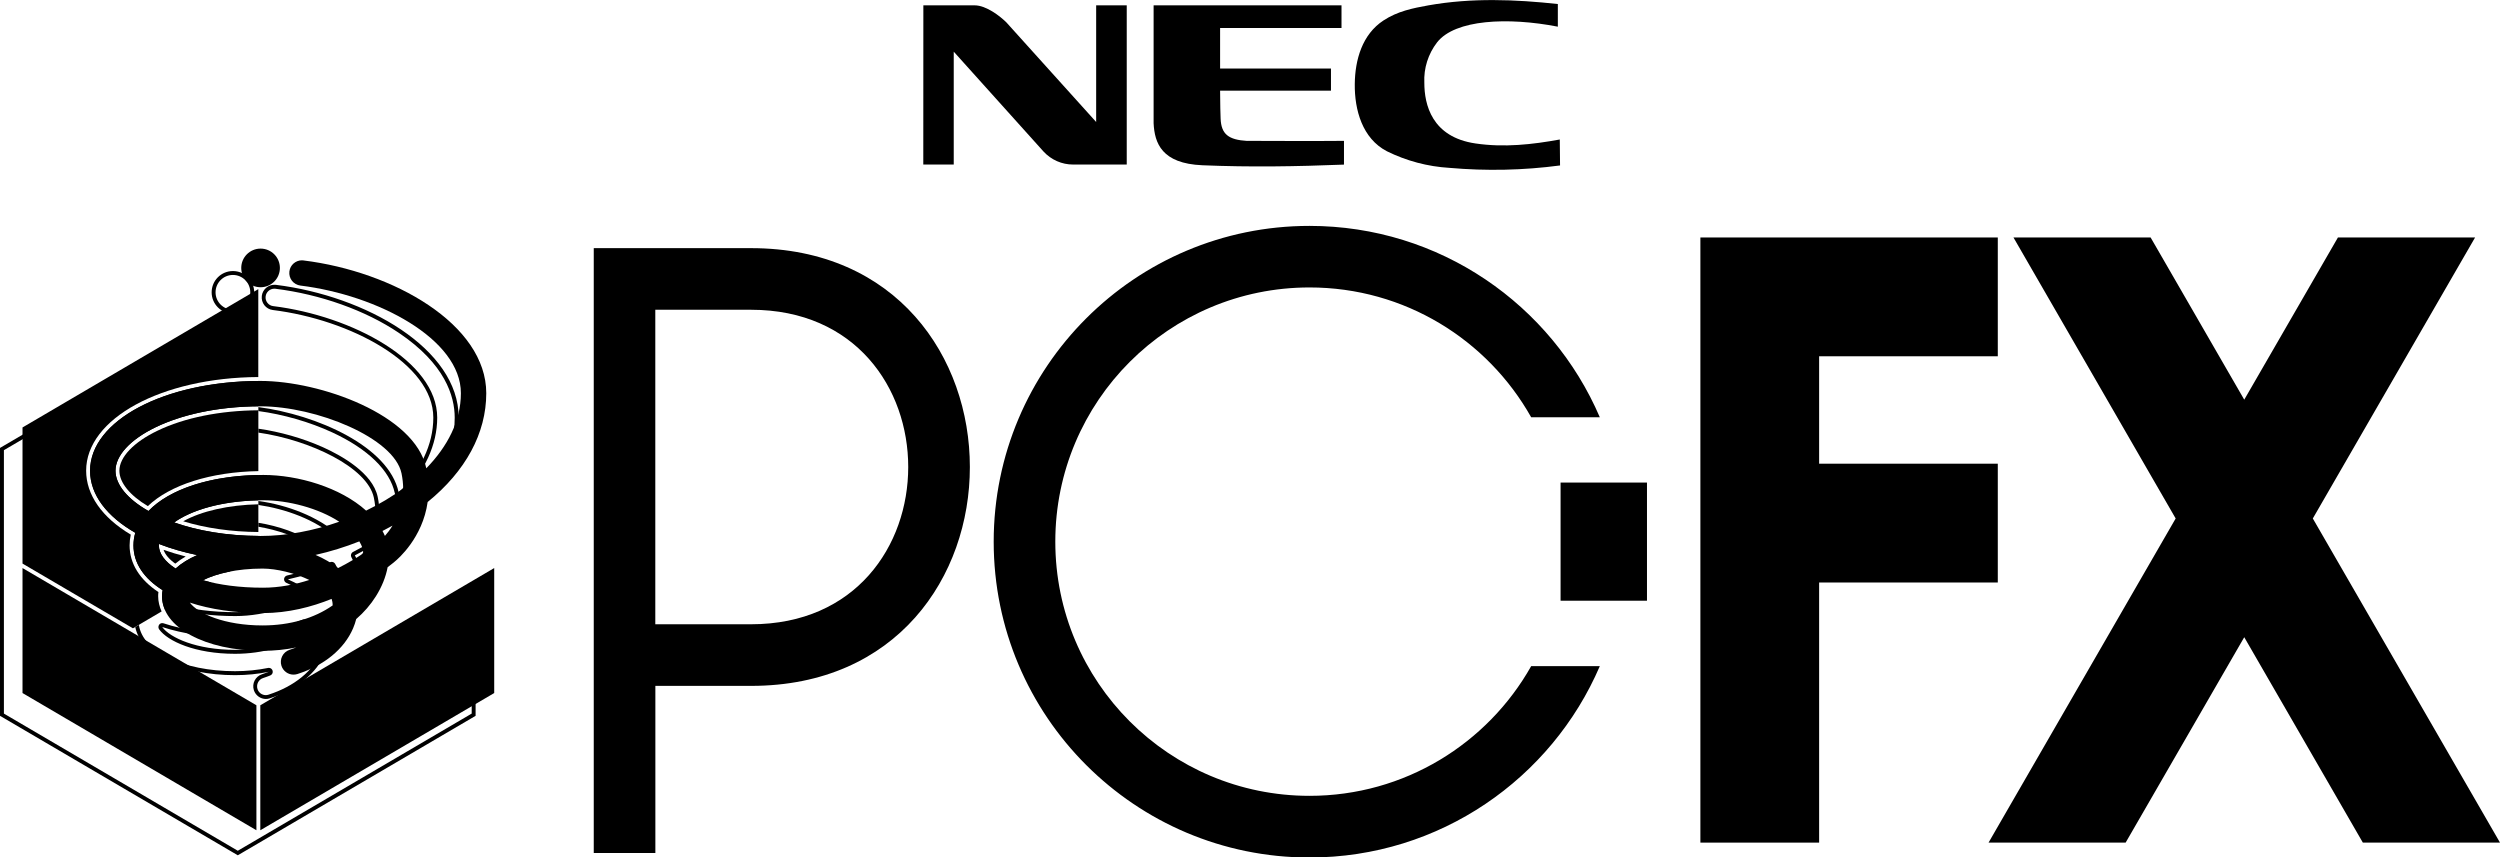 <?xml version="1.0" encoding="utf-8"?>
<!-- Generator: Adobe Illustrator 25.1.0, SVG Export Plug-In . SVG Version: 6.00 Build 0)  -->
<svg version="1.1" id="Layer_1" xmlns="http://www.w3.org/2000/svg" xmlns:xlink="http://www.w3.org/1999/xlink" x="0px" y="0px"
	 viewBox="0 0 3842.5 1317.8" style="enable-background:new 0 0 3842.5 1317.8;" xml:space="preserve">
<style type="text/css">
	.st0{fill:#444444;}
	.st1{fill:none;stroke:#BCBCBC;stroke-width:40.052;stroke-linecap:round;stroke-miterlimit:10;}
	.st2{fill:#BCBCBC;}
	.st3{fill:#FFDD34;}
	.st4{fill:#7B46CE;}
	.st5{fill:none;stroke:#7B46CE;stroke-width:40.052;stroke-linecap:round;stroke-miterlimit:10;}
	.st6{fill:#FF3ABD;}
	.st7{fill:none;stroke:#BCBCBC;stroke-width:40.114;stroke-linecap:round;stroke-miterlimit:10;}
	.st8{fill:none;stroke:#7B46CE;stroke-width:40.114;stroke-linecap:round;stroke-miterlimit:10;}
	.st9{fill:#E0E0E0;}
	.st10{fill:#FFFFFF;}
	.st11{fill:none;stroke:#FFFFFF;stroke-width:6.277;stroke-miterlimit:10;}
	.st12{fill:none;stroke:#FFFFFF;stroke-width:6.008;stroke-miterlimit:10;}
	.st13{fill:none;stroke:#000000;stroke-width:6.277;stroke-miterlimit:10;}
	.st14{fill:none;stroke:#000000;stroke-width:6.008;stroke-miterlimit:10;}
	.st15{fill:none;stroke:#000000;stroke-width:6.291;stroke-miterlimit:10;}
	.st16{fill:none;stroke:#000000;stroke-width:37.975;stroke-linecap:round;stroke-miterlimit:10;}
	.st17{clip-path:url(#SVGID_2_);}
	.st18{fill:#FFFFFF;stroke:#000000;stroke-width:6.627;stroke-miterlimit:10;}
	.st19{clip-path:url(#SVGID_4_);}
	.st20{fill:none;stroke:#000000;stroke-width:40.693;stroke-linecap:round;stroke-miterlimit:10;}
	.st21{clip-path:url(#SVGID_6_);}
	.st22{clip-path:url(#SVGID_8_);}
</style>
<g>
	<g>
		<path d="M1154.3,381.4L1154.3,381.4l-172.9,0v0h-68.8v929.7h94.7v-256.9h147.1c0,0,0,0,0,0
			C1602.8,1054.2,1602.8,381.4,1154.3,381.4z M1154.3,959.5L1154.3,959.5l-147.1,0V476.1h147.1c0,0,0,0,0,0
			C1476.5,476.1,1476.5,959.5,1154.3,959.5z"/>
		<path d="M2012.7,1223.2c-215.8,0-390.7-174.9-390.7-390.7c0-215.8,174.9-390.7,390.7-390.7c146.3,0,273.7,80.4,340.7,199.5h105.5
			c-74.2-172.9-246-294.1-446.2-294.1c-268.1,0-485.4,217.3-485.4,485.4c0,268.1,217.3,485.4,485.4,485.4
			c200.1,0,371.9-121.2,446.2-294.1h-105.5C2286.4,1142.7,2159,1223.2,2012.7,1223.2z"/>
		<rect x="2398.6" y="741.7" width="132.8" height="181.6"/>
		<polygon points="3070.6,895.3 3070.6,712.7 2796,712.7 2796,547.6 3070.6,547.6 3070.6,365 2796,365 2654,365 2613.5,365 
			2613.5,1295.1 2796,1295.1 2796,895.3 		"/>
		<polygon points="3554.8,796.9 3804.2,365 3593.4,365 3449.4,614.3 3305.5,365 3094.7,365 3344,796.9 3056.4,1295.1 3267.1,1295.1 
			3449.4,979.4 3631.7,1295.1 3842.5,1295.1 		"/>
	</g>
	<g>
		<path d="M1419.2,8.2h78.7c18.1,0,39.3,16.8,48.8,26.1l138.1,153.2V8.2h47v244.7h-82.2c-17.4,0.1-33.9-7.2-45.7-20l-138-153.5
			v173.5h-46.8L1419.2,8.2z"/>
		<path d="M2397.8,254.3c-56.4,7.5-113.4,8.7-170.1,3.7c-33.4-2-66-10.7-96-25.5c-37.8-19.6-49.9-63.6-49.4-103.5
			c0.4-36.9,11.3-76.1,44.2-97.6c21.5-14.1,44.6-18.8,69.1-23.2c66.8-11.8,133.6-9.1,198.8-2V41c-76.8-14.9-157.9-11.2-185.6,24.1
			c-13.7,17.8-20.7,39.8-19.6,62.2c0,33.2,11.3,83.4,78.7,93.2c43.9,6.5,87.4,1.6,129.5-6.1L2397.8,254.3z"/>
		<path d="M1916.7,216.5c6.8,0,112.5,0.5,149,0V253c-73.3,2.9-143.6,4.1-217.6,1c-62.6-2.6-73.5-34.1-75-64.5V8.2h288.8V43h-186.6
			v62.3h170.4v34.1h-170.4c0,18.4,0.6,39.3,0.8,43.1c1,23.7,12,32.4,40.9,34.1"/>
	</g>
	<g>
		<circle class="st14" cx="358" cy="449.3" r="29.7"/>
		<polyline class="st14" points="383.7,1108.3 365.5,1119 166.8,1002.4 183.5,992.6 		"/>
		<polyline class="st14" points="365.5,547.3 365.5,477.6 3,690.2 3,906.4 3,1098.5 365.5,1311.1 728,1098.5 728,906.4 
			411.3,1092.1 		"/>
		<circle cx="400.5" cy="411.8" r="29.7"/>
		<g>
			<path d="M311.9,891.8c10.5-5.3,24.3-9.9,40.9-13.2l44.3-26v-28.9c-50-0.3-94.1-8.3-129.4-20.7c25.8-18.6,71.6-32.7,129.4-33.9
				v-39c-76,1.3-137.4,22.5-168.9,55.3c-32.2-18.2-50.7-40.6-50.7-61.9c0-46.4,90-98.1,219.6-99v-38.9
				c-145.2,0.9-258.6,61.1-258.6,137.9c0,37.2,26.2,70.6,69.5,95.4c-1.8,6.2-2.8,12.7-2.8,19.4c0,27.3,16.3,51,44.8,68.8
				c-0.6,3.1-0.9,6.2-0.9,9.4c0,7.1,1.6,13.9,4.4,20.4l71.2-41.7C320.3,894.1,316,893,311.9,891.8z M269.9,873.8
				c-16.7-10.7-25.7-23.2-25.7-35.6c0-0.7,0-1.5,0.1-2.2c17.9,7,37.6,12.7,58.8,17.1C289.8,858.9,278.6,865.9,269.9,873.8z"/>
			<path d="M269.4,866.3c4.8-3.9,10.1-7.6,16-11c-11.8-3-23.2-6.4-34-10.2C253.8,852.3,260,859.6,269.4,866.3z"/>
			<path d="M397.1,817.7v-42.6c-45.7,1-87.5,10.4-115.5,26.1C316.1,811.8,355.7,817.4,397.1,817.7z"/>
			<path d="M183.5,723.5c0,18.1,15.9,37.8,43.7,54.4c34.2-32.7,96.8-52.5,169.9-53.8v-93.5c-58.7,0.4-113.5,11.4-154.8,31.3
				C205.5,679.5,183.5,702.6,183.5,723.5z"/>
		</g>
		<path d="M432.6,1023.4c2.7,8.2,10.3,13.5,18.5,13.5c2,0,4-0.3,6-0.9c41.5-13.4,71.9-38.4,85.6-70.3c2-4.7,3.6-9.4,4.8-14.2
			c11.9-10.3,22.1-22,30.3-35.1c9.2-14.6,15.2-29.8,18-44.6c6-4.5,9.8-7.7,11-8.7c4.9-4,42.8-36.4,50.5-91.5
			c58.4-47.4,90.1-105.8,90.1-167.2c0-106-142.8-187-280.9-204.1c-0.8-0.1-1.6-0.2-2.4-0.2c-9.7,0-18.1,7.2-19.3,17.1
			c-1.3,10.7,6.3,20.4,16.9,21.7c118.7,14.7,246.7,82.1,246.7,165.5c0,42.4-20.5,81.9-53.2,115.4c0-0.2-0.1-0.4-0.1-0.6
			c-17.4-81.6-162.5-133.7-254.8-133.7c-146.8,0-261.9,60.6-261.9,138c0,37.2,26.2,70.6,69.5,95.4c-1.8,6.2-2.8,12.7-2.8,19.4
			c0,27.3,16.3,51,44.8,68.8c-0.6,3.1-0.9,6.2-0.9,9.4c0,47.8,66.4,83.8,154.4,83.8c18.1,0,35.5-1.8,52-5.2
			c-3.3,1.3-6.8,2.6-10.6,3.8C434.9,1002.2,429.3,1013.2,432.6,1023.4z M519.7,873.1c-10.1-7.9-22-14.7-34.7-20.2
			c22.7-5.1,45.4-12.1,67.3-20.8c1,1.7,2,3.5,2.8,5.2c1.9,3.9,2.9,8.3,3.3,13.2C548.2,857.4,535.1,865.4,519.7,873.1z M400.4,823.8
			c-51.4,0-96.6-8.1-132.7-20.8c27-19.4,75.6-34.1,137.1-34.1c38.4,0,84.6,12.1,116.6,33C481.7,815.9,439.9,823.8,400.4,823.8z
			 M475.4,891.4c-21.9,7.1-46.1,11.9-71.2,11.9c-36.4,0-67.4-4.4-92.2-11.5c19.9-10,51.4-17.9,91.7-17.9
			C425.5,874,453.4,880.9,475.4,891.4z M591.6,823.7c-0.4-1.1-0.9-2.1-1.4-3.1c-0.7-1.5-1.5-3-2.3-4.5c5.2-2.6,10.4-5.4,15.4-8.2
			C599.3,814.4,595.2,819.7,591.6,823.7z M228.2,785.4c-32.2-18.2-50.7-40.6-50.7-61.9c0-46.8,91.5-99,222.9-99
			c85.9,0,205.1,48.4,216.7,102.9c1.7,8.2,2.5,16,2.6,23.3c-17.4,12.8-36.7,24.3-57,34.1C522.9,749,458,730,404.8,730
			C325.3,730,260.7,751.5,228.2,785.4z M244.2,838.3c0-0.7,0-1.5,0.1-2.2c17.9,7,37.6,12.7,58.8,17.1c-13.3,5.8-24.5,12.7-33.2,20.7
			C253.2,863.1,244.2,850.6,244.2,838.3z M403.6,961.3c-58.7,0-99.7-18.4-111.8-35.1c31.2,10.3,69.3,16.1,112.3,16.1
			c38.8,0,74.9-9.4,105.6-21.8c0.9,2.6,1.6,6,1.6,10C483.3,950.2,445.7,961.3,403.6,961.3z"/>
		<g>
			<path d="M484.9,840.2c0.3-2.3-0.8-4.5-2.7-5.7c-22.9-15-54-26-85.1-31v6.1c29.1,4.8,59,15.1,81.8,29.9
				c-29,10.2-59.1,17.1-88.7,20.1l-12.3,7c33.5-2.1,68.7-9.4,102.9-21.5C483,844.4,484.6,842.5,484.9,840.2z"/>
			<path d="M557.9,840.2c-4.9,2.7-10.1,5.5-15.2,8.1c-1.5,0.7-2.5,2-3,3.6c-0.5,1.6-0.3,3.2,0.5,4.7c0.7,1.4,1.5,2.8,2.1,4.2
				c0.4,0.9,0.9,1.9,1.3,2.9c0.8,1.9,2.5,3.3,4.6,3.6c0.3,0.1,0.7,0.1,1,0.1c1.7,0,3.3-0.7,4.5-2c4.6-5.1,8.7-10.7,12.4-16.6
				c1.4-2.3,1.1-5.3-0.8-7.3c-1.2-1.2-2.7-1.9-4.3-1.9C559.9,839.4,558.9,839.7,557.9,840.2z M549.1,861.2c-0.4-1.1-0.9-2.1-1.4-3.1
				c-0.7-1.5-1.5-3-2.3-4.5c5.2-2.6,10.4-5.4,15.4-8.2C556.9,851.9,552.7,857.2,549.1,861.2z"/>
			<path d="M583.2,788.1c0-8-1-16.3-2.7-24.5c-7.8-36.8-55.9-63.5-83.9-76.1c-31.2-14-66.3-23.9-99.5-28.6v6
				c79.1,11.3,167.6,53.4,177.5,99.9c1.7,8.2,2.5,16,2.6,23.3c-17.4,12.8-36.7,24.3-57,34.1c-31.4-28.3-78.4-46-123.1-52.2v6.1
				c41.2,6,87.6,22.2,119,50.5c1.1,1,2.6,1.5,4,1.5c0.9,0,1.8-0.2,2.6-0.6c20.9-10.1,40.5-21.8,58-34.7
				C582.3,791.9,583.2,790.1,583.2,788.1z"/>
			<path d="M361.2,1004.9c42.5,0,81.9-11.3,111.1-31.9c1.6-1.1,2.5-3,2.5-4.9c0-4.5-0.7-8.6-1.9-12.1c-0.6-1.5-1.7-2.8-3.2-3.4
				c-0.8-0.3-1.6-0.5-2.4-0.5c-0.8,0-1.5,0.1-2.2,0.4c-35.2,14.2-70,21.3-103.4,21.3c-41.1,0-79.2-5.4-110.4-15.8
				c-0.6-0.2-1.3-0.3-1.9-0.3c-1.9,0-3.7,0.9-4.8,2.5c-1.5,2.1-1.5,5,0,7.1C257.6,985.4,299.7,1004.9,361.2,1004.9z M361.6,979.8
				c38.8,0,74.9-9.4,105.6-21.8c0.9,2.6,1.6,6,1.6,10c-28,19.7-65.6,30.8-107.7,30.8c-58.7,0-99.7-18.4-111.8-35.1
				C280.5,974,318.7,979.8,361.6,979.8z"/>
			<path d="M424.1,437.8c-0.8-0.1-1.6-0.1-2.4-0.1c-9.6,0-18.1,7.2-19.3,17.1c-1.3,10.7,6.3,20.4,16.9,21.7
				C538,491.2,666,558.6,666,641.9c0,42.4-20.5,81.9-53.2,115.4c0-0.2-0.1-0.4-0.1-0.6c-15.1-70.8-126.2-119.3-215.6-131v6.1
				c37.9,5,78.9,16.7,113.8,32.9c54.5,25.3,88.5,58.4,95.9,93.2l0.2,0.7c0.5,2.1,2.1,3.9,4.2,4.5c0.5,0.2,1.1,0.2,1.6,0.2
				c1.6,0,3.2-0.6,4.3-1.8c35.9-36.8,54.9-78.2,54.9-119.6c0-86.6-130.8-156.4-252-171.4c-3.6-0.4-6.8-2.2-9-5.1
				c-2.2-2.8-3.2-6.4-2.7-9.9c0.8-6.7,6.6-11.8,13.4-11.8c0.5,0,1.1,0,1.6,0.1c69.3,8.6,138.4,33.2,189.6,67.7
				c71.1,47.8,86,97.3,86,130.4c0,59.6-30.4,115.8-87.9,162.5c-1.2,1-2,2.3-2.2,3.8c-7.5,53.2-44.2,84.3-48.5,87.8
				c-1,0.9-4.7,4-10.7,8.5c-1.2,0.9-2,2.2-2.3,3.7c-2.6,14.3-8.4,28.6-17.2,42.5c-7.8,12.4-17.6,23.7-29.1,33.7
				c-0.9,0.8-1.6,1.9-1.9,3.1c-1.1,4.5-2.7,8.9-4.5,13.3c-13,30.3-42.1,54.1-81.9,66.9c-1.3,0.4-2.7,0.7-4.1,0.7
				c-5.9,0-11-3.7-12.8-9.3c-1.1-3.4-0.8-7.1,0.8-10.3c1.6-3.2,4.4-5.6,7.9-6.7c3.8-1.2,7.5-2.6,11-4c2.9-1.2,4.4-4.3,3.5-7.3
				c-0.8-2.6-3.1-4.3-5.7-4.3c-0.4,0-0.8,0-1.2,0.1c-16.3,3.3-33.4,5-50.8,5c-80.3,0-141.8-30.2-147.8-71.1l-5.6,3.2
				c8.4,42.8,71.5,74,153.4,74c18.1,0,35.5-1.8,52-5.2c-3.3,1.3-6.8,2.6-10.6,3.8c-10.2,3.3-15.8,14.3-12.5,24.5
				c2.7,8.2,10.3,13.5,18.5,13.5c2,0,4-0.3,6-1c41.5-13.4,71.9-38.4,85.6-70.3c2-4.7,3.6-9.4,4.8-14.2c11.9-10.3,22.1-22,30.3-35.1
				c9.2-14.6,15.3-29.8,18-44.6c6-4.5,9.8-7.7,11-8.7c4.9-4,42.8-36.3,50.5-91.5c58.4-47.4,90.1-105.8,90.1-167.2
				C705,535.9,562.2,454.9,424.1,437.8z"/>
			<path d="M479.9,916c13.4-6.7,26.6-14.4,39.3-22.9c1.8-1.2,2.8-3.3,2.7-5.4c-0.4-5.7-1.7-10.9-3.8-15.4c-0.9-2-2-3.9-3.1-5.8
				c-1.1-1.8-3.1-2.9-5.1-2.9c-0.7,0-1.5,0.1-2.2,0.4c-21.6,8.6-43.9,15.5-66.4,20.5c-2.5,0.6-4.4,2.7-4.7,5.3
				c-0.2,2.6,1.2,5,3.6,6.1c12.9,5.6,24.2,12.1,33.4,19.4c1.1,0.8,2.4,1.3,3.7,1.3C478.1,916.7,479.1,916.5,479.9,916z M442.5,890.5
				c22.7-5.1,45.4-12.1,67.3-20.8c1,1.7,2,3.5,2.8,5.2c1.9,3.9,2.9,8.3,3.3,13.2c-10.2,6.8-23.3,14.8-38.6,22.5
				C467.1,902.7,455.2,896,442.5,890.5z"/>
			<path d="M267.8,935.2c27.1,7.8,58.7,11.7,93.9,11.7c23.4,0,48-4.1,73.1-12.2c2.3-0.8,4-2.9,4.2-5.3c0.2-2.5-1.2-4.8-3.4-5.8
				c-23.2-11.1-51.7-18.1-74.3-18.1c-23.5,0-45.6,2.6-64.6,7.6l-32.7,18.7C264.6,933.4,266,934.7,267.8,935.2z M361.2,911.5
				c21.8,0,49.8,6.9,71.7,17.5c-21.9,7.1-46.1,11.9-71.2,11.9c-36.4,0-67.4-4.4-92.2-11.5C289.3,919.4,320.8,911.5,361.2,911.5z"/>
		</g>
		<polygon points="400.1,1084 400.1,1276.1 759.6,1065.2 759.6,873.1 		"/>
		<g>
			<polygon points="257,1003.6 34.6,873.1 34.6,873.1 34.6,873.1 34.6,1065.2 394.1,1276.1 394.1,1084 257,1003.6 			"/>
			<path d="M34.6,657v209.2l169.7,99.5l44.1-25.9c-3.3-7.4-5.3-15.2-5.3-23.4c0-2.2,0.1-4.3,0.4-6.4c-29-19.2-44.3-43.9-44.3-71.8
				c0-5.6,0.6-11.1,1.8-16.5c-44.3-26.4-68.6-61.2-68.6-98.3c0-80.1,115.9-143,264.6-143.9V444.4L34.6,657z"/>
		</g>
	</g>
</g>
</svg>
